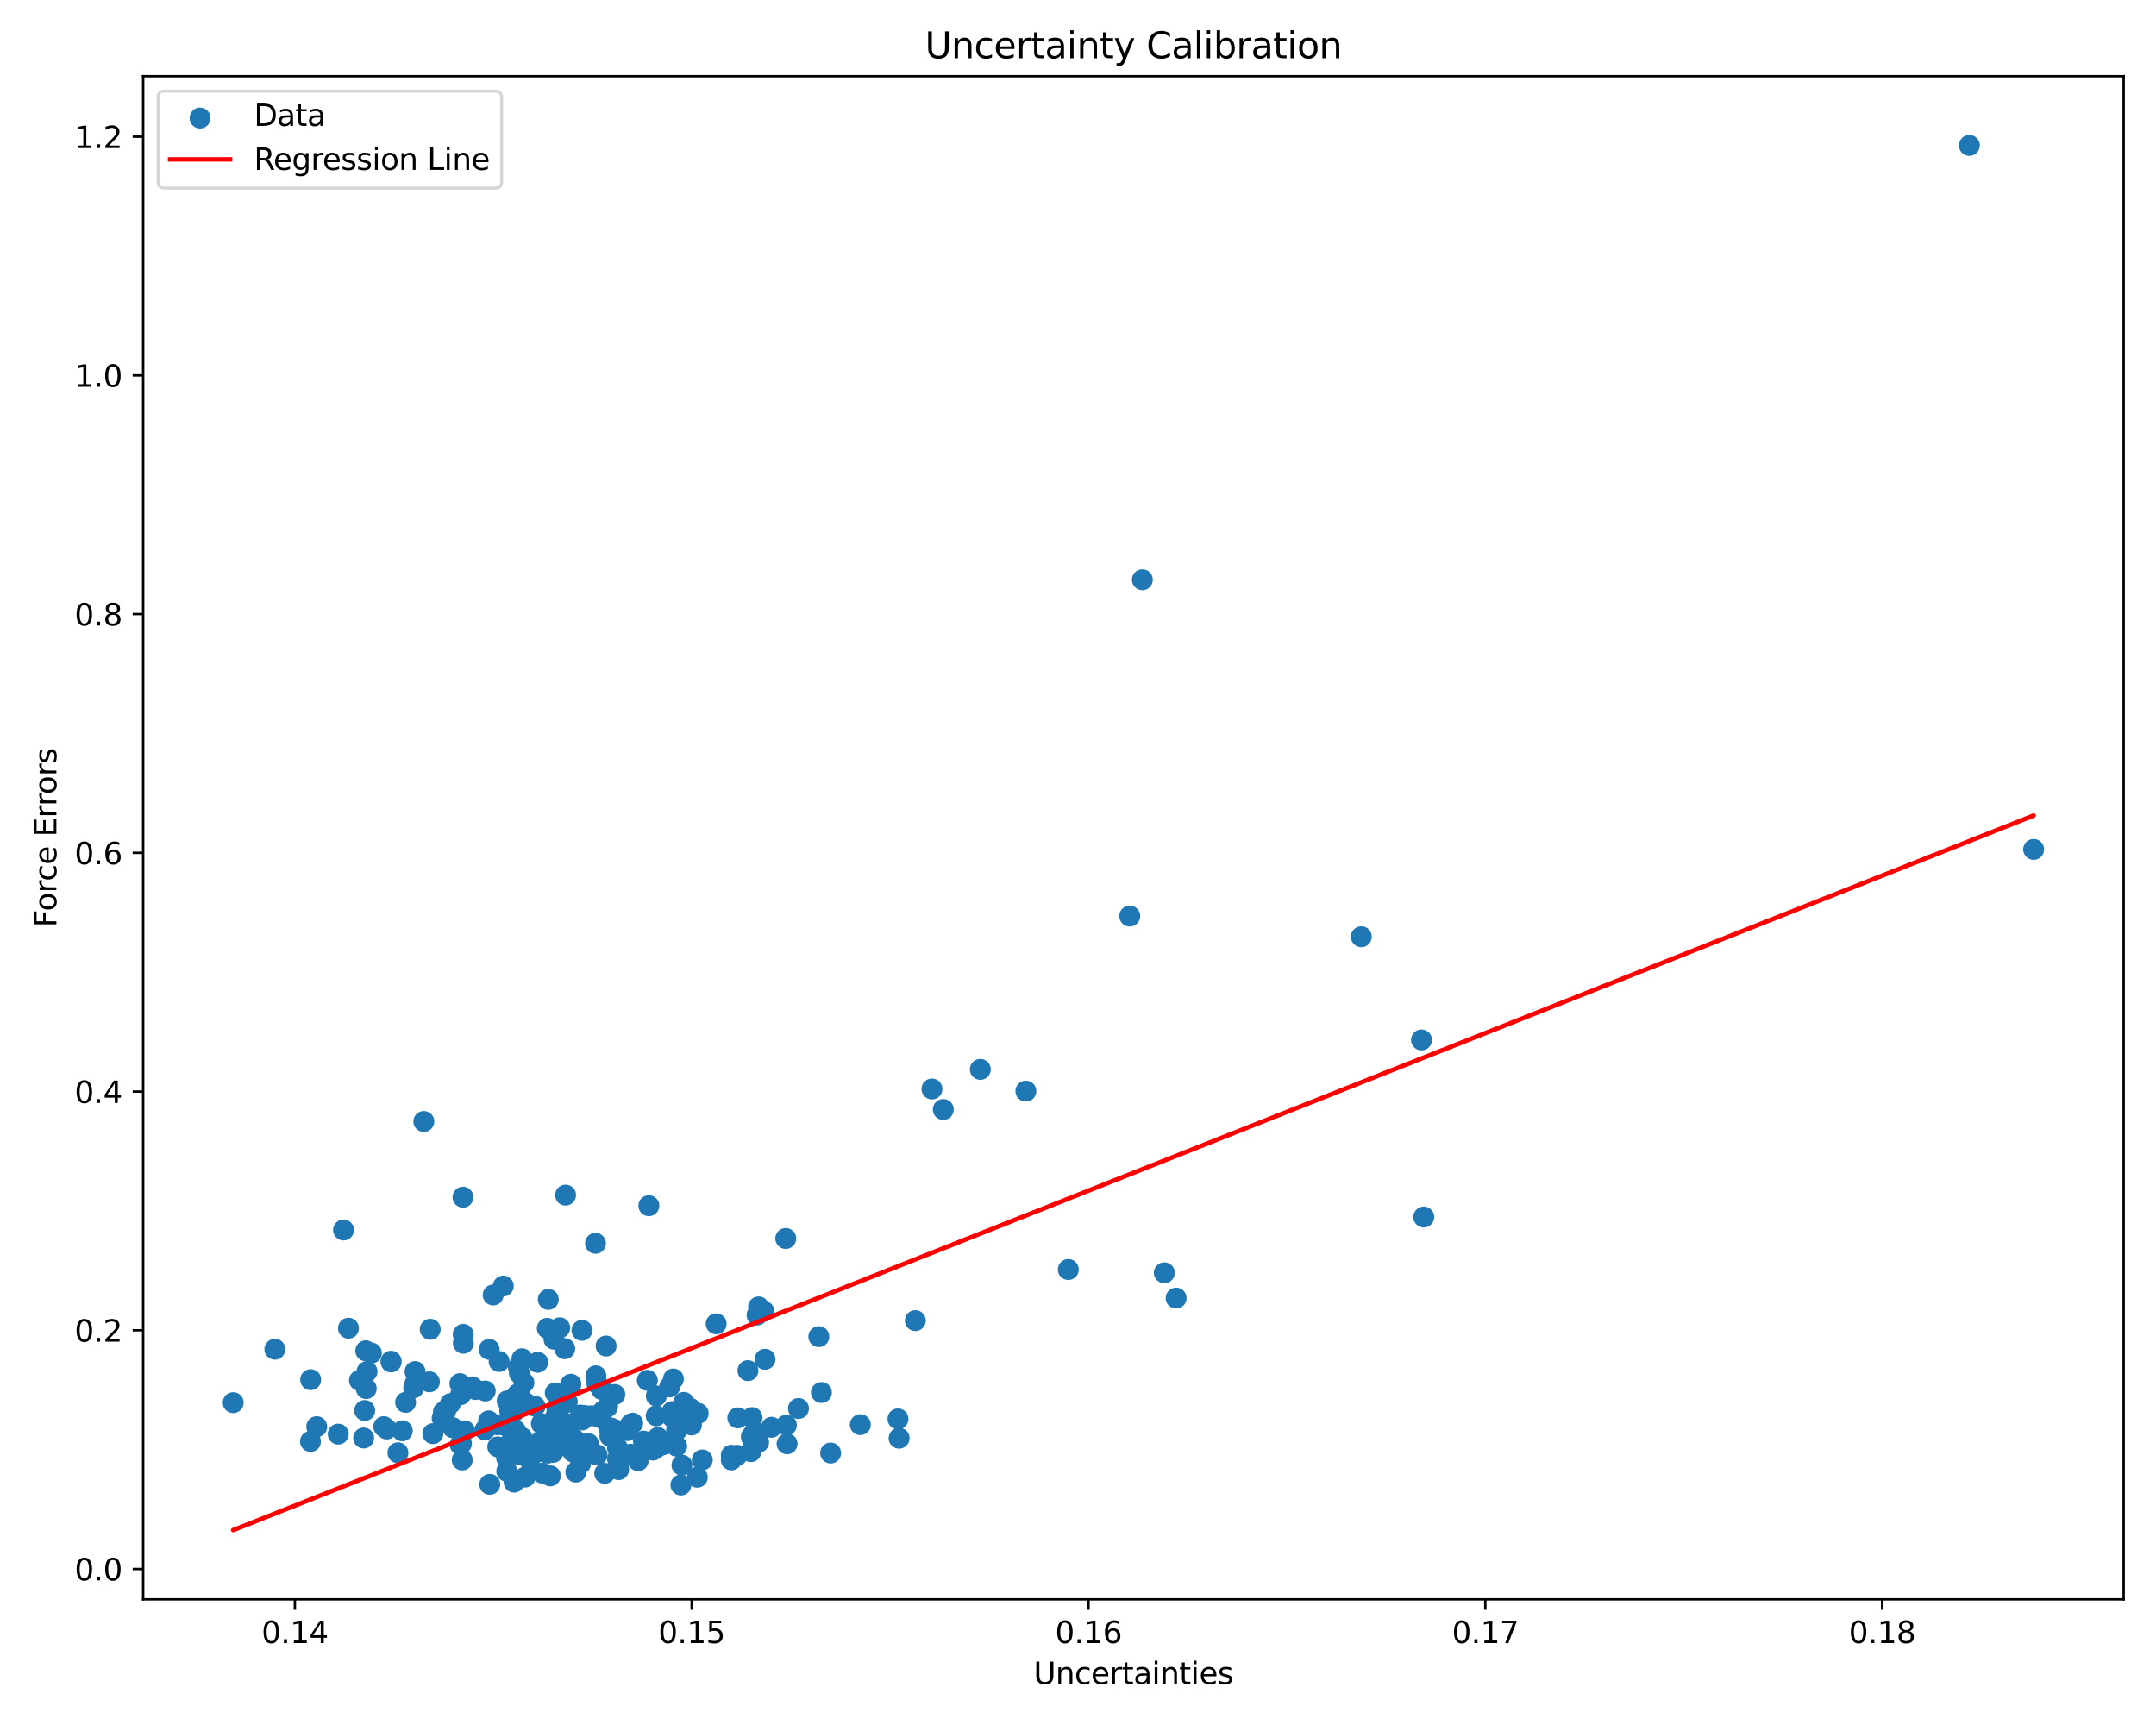 <?xml version="1.0" encoding="utf-8" standalone="no"?>
<!DOCTYPE svg PUBLIC "-//W3C//DTD SVG 1.1//EN"
  "http://www.w3.org/Graphics/SVG/1.1/DTD/svg11.dtd">
<svg xmlns:xlink="http://www.w3.org/1999/xlink" width="720pt" height="576pt" viewBox="0 0 720 576" xmlns="http://www.w3.org/2000/svg" version="1.1">
 <defs>
  <style type="text/css">*{stroke-linejoin: round; stroke-linecap: butt}</style>
 </defs>
 <g id="figure_1">
  <g id="patch_1">
   <path d="M 0 576 
L 720 576 
L 720 0 
L 0 0 
z
" style="fill: #ffffff"/>
  </g>
  <g id="axes_1">
   <g id="patch_2">
    <path d="M 47.81 534.04 
L 709.2 534.04 
L 709.2 25.44 
L 47.81 25.44 
z
" style="fill: #ffffff"/>
   </g>
   <g id="PathCollection_1">
    <defs>
     <path id="mc310974088" d="M 0 3 
C 0.796 3 1.559 2.684 2.121 2.121 
C 2.684 1.559 3 0.796 3 0 
C 3 -0.796 2.684 -1.559 2.121 -2.121 
C 1.559 -2.684 0.796 -3 0 -3 
C -0.796 -3 -1.559 -2.684 -2.121 -2.121 
C -2.684 -1.559 -3 -0.796 -3 0 
C -3 0.796 -2.684 1.559 -2.121 2.121 
C -1.559 2.684 -0.796 3 0 3 
z
" style="stroke: #1f77b4"/>
    </defs>
    <g clip-path="url(#p76f504ac12)">
     <use xlink:href="#mc310974088" x="191.603" y="484.036" style="fill: #1f77b4; stroke: #1f77b4"/>
     <use xlink:href="#mc310974088" x="206.227" y="487.12" style="fill: #1f77b4; stroke: #1f77b4"/>
     <use xlink:href="#mc310974088" x="170.998" y="480.782" style="fill: #1f77b4; stroke: #1f77b4"/>
     <use xlink:href="#mc310974088" x="191.295" y="484.79" style="fill: #1f77b4; stroke: #1f77b4"/>
     <use xlink:href="#mc310974088" x="154.731" y="448.529" style="fill: #1f77b4; stroke: #1f77b4"/>
     <use xlink:href="#mc310974088" x="202.899" y="469.729" style="fill: #1f77b4; stroke: #1f77b4"/>
     <use xlink:href="#mc310974088" x="388.831" y="425.005" style="fill: #1f77b4; stroke: #1f77b4"/>
     <use xlink:href="#mc310974088" x="244.231" y="487.486" style="fill: #1f77b4; stroke: #1f77b4"/>
     <use xlink:href="#mc310974088" x="188.878" y="399.066" style="fill: #1f77b4; stroke: #1f77b4"/>
     <use xlink:href="#mc310974088" x="185.443" y="465.112" style="fill: #1f77b4; stroke: #1f77b4"/>
     <use xlink:href="#mc310974088" x="305.676" y="440.965" style="fill: #1f77b4; stroke: #1f77b4"/>
     <use xlink:href="#mc310974088" x="206.229" y="483.514" style="fill: #1f77b4; stroke: #1f77b4"/>
     <use xlink:href="#mc310974088" x="164.696" y="432.413" style="fill: #1f77b4; stroke: #1f77b4"/>
     <use xlink:href="#mc310974088" x="205.686" y="477.494" style="fill: #1f77b4; stroke: #1f77b4"/>
     <use xlink:href="#mc310974088" x="174.283" y="479.996" style="fill: #1f77b4; stroke: #1f77b4"/>
     <use xlink:href="#mc310974088" x="239.166" y="442.034" style="fill: #1f77b4; stroke: #1f77b4"/>
     <use xlink:href="#mc310974088" x="172.818" y="465.495" style="fill: #1f77b4; stroke: #1f77b4"/>
     <use xlink:href="#mc310974088" x="219.176" y="466.126" style="fill: #1f77b4; stroke: #1f77b4"/>
     <use xlink:href="#mc310974088" x="224.876" y="460.457" style="fill: #1f77b4; stroke: #1f77b4"/>
     <use xlink:href="#mc310974088" x="206.589" y="490.721" style="fill: #1f77b4; stroke: #1f77b4"/>
     <use xlink:href="#mc310974088" x="175.83" y="485.884" style="fill: #1f77b4; stroke: #1f77b4"/>
     <use xlink:href="#mc310974088" x="657.67" y="48.558" style="fill: #1f77b4; stroke: #1f77b4"/>
     <use xlink:href="#mc310974088" x="151.18" y="476.704" style="fill: #1f77b4; stroke: #1f77b4"/>
     <use xlink:href="#mc310974088" x="121.435" y="480.163" style="fill: #1f77b4; stroke: #1f77b4"/>
     <use xlink:href="#mc310974088" x="191.594" y="480.388" style="fill: #1f77b4; stroke: #1f77b4"/>
     <use xlink:href="#mc310974088" x="300.258" y="480.232" style="fill: #1f77b4; stroke: #1f77b4"/>
     <use xlink:href="#mc310974088" x="177.205" y="484.97" style="fill: #1f77b4; stroke: #1f77b4"/>
     <use xlink:href="#mc310974088" x="211.286" y="475.208" style="fill: #1f77b4; stroke: #1f77b4"/>
     <use xlink:href="#mc310974088" x="203.272" y="476.7" style="fill: #1f77b4; stroke: #1f77b4"/>
     <use xlink:href="#mc310974088" x="219.368" y="483.321" style="fill: #1f77b4; stroke: #1f77b4"/>
     <use xlink:href="#mc310974088" x="141.536" y="374.476" style="fill: #1f77b4; stroke: #1f77b4"/>
     <use xlink:href="#mc310974088" x="150.412" y="468.672" style="fill: #1f77b4; stroke: #1f77b4"/>
     <use xlink:href="#mc310974088" x="474.722" y="347.254" style="fill: #1f77b4; stroke: #1f77b4"/>
     <use xlink:href="#mc310974088" x="162.054" y="464.464" style="fill: #1f77b4; stroke: #1f77b4"/>
     <use xlink:href="#mc310974088" x="230.723" y="471.488" style="fill: #1f77b4; stroke: #1f77b4"/>
     <use xlink:href="#mc310974088" x="163.17" y="474.447" style="fill: #1f77b4; stroke: #1f77b4"/>
     <use xlink:href="#mc310974088" x="183.103" y="433.886" style="fill: #1f77b4; stroke: #1f77b4"/>
     <use xlink:href="#mc310974088" x="180.006" y="484.662" style="fill: #1f77b4; stroke: #1f77b4"/>
     <use xlink:href="#mc310974088" x="200.1" y="473.308" style="fill: #1f77b4; stroke: #1f77b4"/>
     <use xlink:href="#mc310974088" x="249.775" y="457.668" style="fill: #1f77b4; stroke: #1f77b4"/>
     <use xlink:href="#mc310974088" x="189.442" y="468.083" style="fill: #1f77b4; stroke: #1f77b4"/>
     <use xlink:href="#mc310974088" x="180.79" y="475.381" style="fill: #1f77b4; stroke: #1f77b4"/>
     <use xlink:href="#mc310974088" x="173.152" y="485.685" style="fill: #1f77b4; stroke: #1f77b4"/>
     <use xlink:href="#mc310974088" x="103.747" y="460.685" style="fill: #1f77b4; stroke: #1f77b4"/>
     <use xlink:href="#mc310974088" x="250.947" y="479.616" style="fill: #1f77b4; stroke: #1f77b4"/>
     <use xlink:href="#mc310974088" x="135.446" y="468.262" style="fill: #1f77b4; stroke: #1f77b4"/>
     <use xlink:href="#mc310974088" x="129.136" y="477.155" style="fill: #1f77b4; stroke: #1f77b4"/>
     <use xlink:href="#mc310974088" x="183.11" y="481.306" style="fill: #1f77b4; stroke: #1f77b4"/>
     <use xlink:href="#mc310974088" x="204.116" y="476.832" style="fill: #1f77b4; stroke: #1f77b4"/>
     <use xlink:href="#mc310974088" x="218.065" y="484.209" style="fill: #1f77b4; stroke: #1f77b4"/>
     <use xlink:href="#mc310974088" x="224.452" y="471.355" style="fill: #1f77b4; stroke: #1f77b4"/>
     <use xlink:href="#mc310974088" x="168.075" y="429.427" style="fill: #1f77b4; stroke: #1f77b4"/>
     <use xlink:href="#mc310974088" x="172.821" y="466.854" style="fill: #1f77b4; stroke: #1f77b4"/>
     <use xlink:href="#mc310974088" x="229.118" y="470.886" style="fill: #1f77b4; stroke: #1f77b4"/>
     <use xlink:href="#mc310974088" x="188.433" y="482.569" style="fill: #1f77b4; stroke: #1f77b4"/>
     <use xlink:href="#mc310974088" x="180.573" y="481.183" style="fill: #1f77b4; stroke: #1f77b4"/>
     <use xlink:href="#mc310974088" x="217.143" y="481.666" style="fill: #1f77b4; stroke: #1f77b4"/>
     <use xlink:href="#mc310974088" x="206.514" y="489.861" style="fill: #1f77b4; stroke: #1f77b4"/>
     <use xlink:href="#mc310974088" x="198.99" y="459.409" style="fill: #1f77b4; stroke: #1f77b4"/>
     <use xlink:href="#mc310974088" x="170.224" y="471.099" style="fill: #1f77b4; stroke: #1f77b4"/>
     <use xlink:href="#mc310974088" x="246.395" y="473.437" style="fill: #1f77b4; stroke: #1f77b4"/>
     <use xlink:href="#mc310974088" x="189.219" y="479.571" style="fill: #1f77b4; stroke: #1f77b4"/>
     <use xlink:href="#mc310974088" x="223.632" y="463.093" style="fill: #1f77b4; stroke: #1f77b4"/>
     <use xlink:href="#mc310974088" x="186.386" y="473.833" style="fill: #1f77b4; stroke: #1f77b4"/>
     <use xlink:href="#mc310974088" x="251.023" y="480.071" style="fill: #1f77b4; stroke: #1f77b4"/>
     <use xlink:href="#mc310974088" x="230.905" y="475.813" style="fill: #1f77b4; stroke: #1f77b4"/>
     <use xlink:href="#mc310974088" x="209.447" y="477.674" style="fill: #1f77b4; stroke: #1f77b4"/>
     <use xlink:href="#mc310974088" x="199.39" y="485.812" style="fill: #1f77b4; stroke: #1f77b4"/>
     <use xlink:href="#mc310974088" x="154.619" y="399.754" style="fill: #1f77b4; stroke: #1f77b4"/>
     <use xlink:href="#mc310974088" x="315.017" y="370.479" style="fill: #1f77b4; stroke: #1f77b4"/>
     <use xlink:href="#mc310974088" x="311.237" y="363.628" style="fill: #1f77b4; stroke: #1f77b4"/>
     <use xlink:href="#mc310974088" x="356.762" y="423.907" style="fill: #1f77b4; stroke: #1f77b4"/>
     <use xlink:href="#mc310974088" x="182.776" y="443.538" style="fill: #1f77b4; stroke: #1f77b4"/>
     <use xlink:href="#mc310974088" x="251.149" y="473.35" style="fill: #1f77b4; stroke: #1f77b4"/>
     <use xlink:href="#mc310974088" x="77.873" y="468.366" style="fill: #1f77b4; stroke: #1f77b4"/>
     <use xlink:href="#mc310974088" x="175.643" y="468.476" style="fill: #1f77b4; stroke: #1f77b4"/>
     <use xlink:href="#mc310974088" x="155.181" y="477.778" style="fill: #1f77b4; stroke: #1f77b4"/>
     <use xlink:href="#mc310974088" x="187.927" y="469.022" style="fill: #1f77b4; stroke: #1f77b4"/>
     <use xlink:href="#mc310974088" x="201.94" y="491.962" style="fill: #1f77b4; stroke: #1f77b4"/>
     <use xlink:href="#mc310974088" x="148.09" y="471.416" style="fill: #1f77b4; stroke: #1f77b4"/>
     <use xlink:href="#mc310974088" x="196.505" y="482.036" style="fill: #1f77b4; stroke: #1f77b4"/>
     <use xlink:href="#mc310974088" x="161.966" y="477.45" style="fill: #1f77b4; stroke: #1f77b4"/>
     <use xlink:href="#mc310974088" x="392.774" y="433.451" style="fill: #1f77b4; stroke: #1f77b4"/>
     <use xlink:href="#mc310974088" x="143.392" y="461.403" style="fill: #1f77b4; stroke: #1f77b4"/>
     <use xlink:href="#mc310974088" x="327.385" y="357.085" style="fill: #1f77b4; stroke: #1f77b4"/>
     <use xlink:href="#mc310974088" x="157.706" y="463.081" style="fill: #1f77b4; stroke: #1f77b4"/>
     <use xlink:href="#mc310974088" x="166.202" y="475.758" style="fill: #1f77b4; stroke: #1f77b4"/>
     <use xlink:href="#mc310974088" x="116.367" y="443.502" style="fill: #1f77b4; stroke: #1f77b4"/>
     <use xlink:href="#mc310974088" x="244.221" y="485.933" style="fill: #1f77b4; stroke: #1f77b4"/>
     <use xlink:href="#mc310974088" x="166.686" y="454.613" style="fill: #1f77b4; stroke: #1f77b4"/>
     <use xlink:href="#mc310974088" x="262.842" y="482.094" style="fill: #1f77b4; stroke: #1f77b4"/>
     <use xlink:href="#mc310974088" x="202.406" y="449.45" style="fill: #1f77b4; stroke: #1f77b4"/>
     <use xlink:href="#mc310974088" x="195.273" y="472.638" style="fill: #1f77b4; stroke: #1f77b4"/>
     <use xlink:href="#mc310974088" x="185" y="447.178" style="fill: #1f77b4; stroke: #1f77b4"/>
     <use xlink:href="#mc310974088" x="199.325" y="461.895" style="fill: #1f77b4; stroke: #1f77b4"/>
     <use xlink:href="#mc310974088" x="176.89" y="487.466" style="fill: #1f77b4; stroke: #1f77b4"/>
     <use xlink:href="#mc310974088" x="189.669" y="475.507" style="fill: #1f77b4; stroke: #1f77b4"/>
     <use xlink:href="#mc310974088" x="381.486" y="193.607" style="fill: #1f77b4; stroke: #1f77b4"/>
     <use xlink:href="#mc310974088" x="274.311" y="464.975" style="fill: #1f77b4; stroke: #1f77b4"/>
     <use xlink:href="#mc310974088" x="257.64" y="476.582" style="fill: #1f77b4; stroke: #1f77b4"/>
     <use xlink:href="#mc310974088" x="122.565" y="457.962" style="fill: #1f77b4; stroke: #1f77b4"/>
     <use xlink:href="#mc310974088" x="138.604" y="457.974" style="fill: #1f77b4; stroke: #1f77b4"/>
     <use xlink:href="#mc310974088" x="172.152" y="477.619" style="fill: #1f77b4; stroke: #1f77b4"/>
     <use xlink:href="#mc310974088" x="171.682" y="494.903" style="fill: #1f77b4; stroke: #1f77b4"/>
     <use xlink:href="#mc310974088" x="214.887" y="481.202" style="fill: #1f77b4; stroke: #1f77b4"/>
     <use xlink:href="#mc310974088" x="190.648" y="462.213" style="fill: #1f77b4; stroke: #1f77b4"/>
     <use xlink:href="#mc310974088" x="183.269" y="480.058" style="fill: #1f77b4; stroke: #1f77b4"/>
     <use xlink:href="#mc310974088" x="174.309" y="453.698" style="fill: #1f77b4; stroke: #1f77b4"/>
     <use xlink:href="#mc310974088" x="105.77" y="476.384" style="fill: #1f77b4; stroke: #1f77b4"/>
     <use xlink:href="#mc310974088" x="454.618" y="312.796" style="fill: #1f77b4; stroke: #1f77b4"/>
     <use xlink:href="#mc310974088" x="475.47" y="406.372" style="fill: #1f77b4; stroke: #1f77b4"/>
     <use xlink:href="#mc310974088" x="174.959" y="461.703" style="fill: #1f77b4; stroke: #1f77b4"/>
     <use xlink:href="#mc310974088" x="175.344" y="493.216" style="fill: #1f77b4; stroke: #1f77b4"/>
     <use xlink:href="#mc310974088" x="253.349" y="481.57" style="fill: #1f77b4; stroke: #1f77b4"/>
     <use xlink:href="#mc310974088" x="679.137" y="283.629" style="fill: #1f77b4; stroke: #1f77b4"/>
     <use xlink:href="#mc310974088" x="287.307" y="475.704" style="fill: #1f77b4; stroke: #1f77b4"/>
     <use xlink:href="#mc310974088" x="228.379" y="468.271" style="fill: #1f77b4; stroke: #1f77b4"/>
     <use xlink:href="#mc310974088" x="163.354" y="450.56" style="fill: #1f77b4; stroke: #1f77b4"/>
     <use xlink:href="#mc310974088" x="181.134" y="491.881" style="fill: #1f77b4; stroke: #1f77b4"/>
     <use xlink:href="#mc310974088" x="144.569" y="478.718" style="fill: #1f77b4; stroke: #1f77b4"/>
     <use xlink:href="#mc310974088" x="178.679" y="469.58" style="fill: #1f77b4; stroke: #1f77b4"/>
     <use xlink:href="#mc310974088" x="114.718" y="410.708" style="fill: #1f77b4; stroke: #1f77b4"/>
     <use xlink:href="#mc310974088" x="205.316" y="465.642" style="fill: #1f77b4; stroke: #1f77b4"/>
     <use xlink:href="#mc310974088" x="227.391" y="495.85" style="fill: #1f77b4; stroke: #1f77b4"/>
     <use xlink:href="#mc310974088" x="192.991" y="485.627" style="fill: #1f77b4; stroke: #1f77b4"/>
     <use xlink:href="#mc310974088" x="224.618" y="473.342" style="fill: #1f77b4; stroke: #1f77b4"/>
     <use xlink:href="#mc310974088" x="186.919" y="443.359" style="fill: #1f77b4; stroke: #1f77b4"/>
     <use xlink:href="#mc310974088" x="255.475" y="453.869" style="fill: #1f77b4; stroke: #1f77b4"/>
     <use xlink:href="#mc310974088" x="377.269" y="305.89" style="fill: #1f77b4; stroke: #1f77b4"/>
     <use xlink:href="#mc310974088" x="169.394" y="467.751" style="fill: #1f77b4; stroke: #1f77b4"/>
     <use xlink:href="#mc310974088" x="216.692" y="402.61" style="fill: #1f77b4; stroke: #1f77b4"/>
     <use xlink:href="#mc310974088" x="122.147" y="451.041" style="fill: #1f77b4; stroke: #1f77b4"/>
     <use xlink:href="#mc310974088" x="210.558" y="485.581" style="fill: #1f77b4; stroke: #1f77b4"/>
     <use xlink:href="#mc310974088" x="201.392" y="471.107" style="fill: #1f77b4; stroke: #1f77b4"/>
     <use xlink:href="#mc310974088" x="154.69" y="445.567" style="fill: #1f77b4; stroke: #1f77b4"/>
     <use xlink:href="#mc310974088" x="154.361" y="487.507" style="fill: #1f77b4; stroke: #1f77b4"/>
     <use xlink:href="#mc310974088" x="210.574" y="475.603" style="fill: #1f77b4; stroke: #1f77b4"/>
     <use xlink:href="#mc310974088" x="163.561" y="495.642" style="fill: #1f77b4; stroke: #1f77b4"/>
     <use xlink:href="#mc310974088" x="200.903" y="463.961" style="fill: #1f77b4; stroke: #1f77b4"/>
     <use xlink:href="#mc310974088" x="262.631" y="475.869" style="fill: #1f77b4; stroke: #1f77b4"/>
     <use xlink:href="#mc310974088" x="253.334" y="436.38" style="fill: #1f77b4; stroke: #1f77b4"/>
     <use xlink:href="#mc310974088" x="187.238" y="477.265" style="fill: #1f77b4; stroke: #1f77b4"/>
     <use xlink:href="#mc310974088" x="252.824" y="439.119" style="fill: #1f77b4; stroke: #1f77b4"/>
     <use xlink:href="#mc310974088" x="182.36" y="479.663" style="fill: #1f77b4; stroke: #1f77b4"/>
     <use xlink:href="#mc310974088" x="169.359" y="476.341" style="fill: #1f77b4; stroke: #1f77b4"/>
     <use xlink:href="#mc310974088" x="182.941" y="484.037" style="fill: #1f77b4; stroke: #1f77b4"/>
     <use xlink:href="#mc310974088" x="192.305" y="491.551" style="fill: #1f77b4; stroke: #1f77b4"/>
     <use xlink:href="#mc310974088" x="199.952" y="472.424" style="fill: #1f77b4; stroke: #1f77b4"/>
     <use xlink:href="#mc310974088" x="185.984" y="470.384" style="fill: #1f77b4; stroke: #1f77b4"/>
     <use xlink:href="#mc310974088" x="173.414" y="469.366" style="fill: #1f77b4; stroke: #1f77b4"/>
     <use xlink:href="#mc310974088" x="193.908" y="488.639" style="fill: #1f77b4; stroke: #1f77b4"/>
     <use xlink:href="#mc310974088" x="138.565" y="462.053" style="fill: #1f77b4; stroke: #1f77b4"/>
     <use xlink:href="#mc310974088" x="138.157" y="463.378" style="fill: #1f77b4; stroke: #1f77b4"/>
     <use xlink:href="#mc310974088" x="193.83" y="472.503" style="fill: #1f77b4; stroke: #1f77b4"/>
     <use xlink:href="#mc310974088" x="203.678" y="479.565" style="fill: #1f77b4; stroke: #1f77b4"/>
     <use xlink:href="#mc310974088" x="171.691" y="468.433" style="fill: #1f77b4; stroke: #1f77b4"/>
     <use xlink:href="#mc310974088" x="103.692" y="481.323" style="fill: #1f77b4; stroke: #1f77b4"/>
     <use xlink:href="#mc310974088" x="299.881" y="473.792" style="fill: #1f77b4; stroke: #1f77b4"/>
     <use xlink:href="#mc310974088" x="193.8" y="481.935" style="fill: #1f77b4; stroke: #1f77b4"/>
     <use xlink:href="#mc310974088" x="180.027" y="482.827" style="fill: #1f77b4; stroke: #1f77b4"/>
     <use xlink:href="#mc310974088" x="148.779" y="471.372" style="fill: #1f77b4; stroke: #1f77b4"/>
     <use xlink:href="#mc310974088" x="166.235" y="483.126" style="fill: #1f77b4; stroke: #1f77b4"/>
     <use xlink:href="#mc310974088" x="173.129" y="456.518" style="fill: #1f77b4; stroke: #1f77b4"/>
     <use xlink:href="#mc310974088" x="171.713" y="471.33" style="fill: #1f77b4; stroke: #1f77b4"/>
     <use xlink:href="#mc310974088" x="153.586" y="461.998" style="fill: #1f77b4; stroke: #1f77b4"/>
     <use xlink:href="#mc310974088" x="194.351" y="444.22" style="fill: #1f77b4; stroke: #1f77b4"/>
     <use xlink:href="#mc310974088" x="153.678" y="482.386" style="fill: #1f77b4; stroke: #1f77b4"/>
     <use xlink:href="#mc310974088" x="122.305" y="463.661" style="fill: #1f77b4; stroke: #1f77b4"/>
     <use xlink:href="#mc310974088" x="184.645" y="484.985" style="fill: #1f77b4; stroke: #1f77b4"/>
     <use xlink:href="#mc310974088" x="173.592" y="466.246" style="fill: #1f77b4; stroke: #1f77b4"/>
     <use xlink:href="#mc310974088" x="251.96" y="478.226" style="fill: #1f77b4; stroke: #1f77b4"/>
     <use xlink:href="#mc310974088" x="273.445" y="446.32" style="fill: #1f77b4; stroke: #1f77b4"/>
     <use xlink:href="#mc310974088" x="124.031" y="451.796" style="fill: #1f77b4; stroke: #1f77b4"/>
     <use xlink:href="#mc310974088" x="187.473" y="476.435" style="fill: #1f77b4; stroke: #1f77b4"/>
     <use xlink:href="#mc310974088" x="234.532" y="487.482" style="fill: #1f77b4; stroke: #1f77b4"/>
     <use xlink:href="#mc310974088" x="179.566" y="454.889" style="fill: #1f77b4; stroke: #1f77b4"/>
     <use xlink:href="#mc310974088" x="221.536" y="482.406" style="fill: #1f77b4; stroke: #1f77b4"/>
     <use xlink:href="#mc310974088" x="233.16" y="471.933" style="fill: #1f77b4; stroke: #1f77b4"/>
     <use xlink:href="#mc310974088" x="219.686" y="479.997" style="fill: #1f77b4; stroke: #1f77b4"/>
     <use xlink:href="#mc310974088" x="342.595" y="364.341" style="fill: #1f77b4; stroke: #1f77b4"/>
     <use xlink:href="#mc310974088" x="266.656" y="470.309" style="fill: #1f77b4; stroke: #1f77b4"/>
     <use xlink:href="#mc310974088" x="216.182" y="460.907" style="fill: #1f77b4; stroke: #1f77b4"/>
     <use xlink:href="#mc310974088" x="112.955" y="478.868" style="fill: #1f77b4; stroke: #1f77b4"/>
     <use xlink:href="#mc310974088" x="225.932" y="477.685" style="fill: #1f77b4; stroke: #1f77b4"/>
     <use xlink:href="#mc310974088" x="132.884" y="485.1" style="fill: #1f77b4; stroke: #1f77b4"/>
     <use xlink:href="#mc310974088" x="227.748" y="489.228" style="fill: #1f77b4; stroke: #1f77b4"/>
     <use xlink:href="#mc310974088" x="246.186" y="485.947" style="fill: #1f77b4; stroke: #1f77b4"/>
     <use xlink:href="#mc310974088" x="174.935" y="469.135" style="fill: #1f77b4; stroke: #1f77b4"/>
     <use xlink:href="#mc310974088" x="188.594" y="450.34" style="fill: #1f77b4; stroke: #1f77b4"/>
     <use xlink:href="#mc310974088" x="262.406" y="413.548" style="fill: #1f77b4; stroke: #1f77b4"/>
     <use xlink:href="#mc310974088" x="91.793" y="450.519" style="fill: #1f77b4; stroke: #1f77b4"/>
     <use xlink:href="#mc310974088" x="225.97" y="482.912" style="fill: #1f77b4; stroke: #1f77b4"/>
     <use xlink:href="#mc310974088" x="230.555" y="470.256" style="fill: #1f77b4; stroke: #1f77b4"/>
     <use xlink:href="#mc310974088" x="182.883" y="485.224" style="fill: #1f77b4; stroke: #1f77b4"/>
     <use xlink:href="#mc310974088" x="188.421" y="479.724" style="fill: #1f77b4; stroke: #1f77b4"/>
     <use xlink:href="#mc310974088" x="134.349" y="477.759" style="fill: #1f77b4; stroke: #1f77b4"/>
     <use xlink:href="#mc310974088" x="169.251" y="491.254" style="fill: #1f77b4; stroke: #1f77b4"/>
     <use xlink:href="#mc310974088" x="194.436" y="474.133" style="fill: #1f77b4; stroke: #1f77b4"/>
     <use xlink:href="#mc310974088" x="198.863" y="415.162" style="fill: #1f77b4; stroke: #1f77b4"/>
     <use xlink:href="#mc310974088" x="213.118" y="487.741" style="fill: #1f77b4; stroke: #1f77b4"/>
     <use xlink:href="#mc310974088" x="255.117" y="437.868" style="fill: #1f77b4; stroke: #1f77b4"/>
     <use xlink:href="#mc310974088" x="173.47" y="458.591" style="fill: #1f77b4; stroke: #1f77b4"/>
     <use xlink:href="#mc310974088" x="277.395" y="485.182" style="fill: #1f77b4; stroke: #1f77b4"/>
     <use xlink:href="#mc310974088" x="183.786" y="492.818" style="fill: #1f77b4; stroke: #1f77b4"/>
     <use xlink:href="#mc310974088" x="130.593" y="454.764" style="fill: #1f77b4; stroke: #1f77b4"/>
     <use xlink:href="#mc310974088" x="185.46" y="473.264" style="fill: #1f77b4; stroke: #1f77b4"/>
     <use xlink:href="#mc310974088" x="158.787" y="463.963" style="fill: #1f77b4; stroke: #1f77b4"/>
     <use xlink:href="#mc310974088" x="121.789" y="470.988" style="fill: #1f77b4; stroke: #1f77b4"/>
     <use xlink:href="#mc310974088" x="170.952" y="469.864" style="fill: #1f77b4; stroke: #1f77b4"/>
     <use xlink:href="#mc310974088" x="153.827" y="465.701" style="fill: #1f77b4; stroke: #1f77b4"/>
     <use xlink:href="#mc310974088" x="143.671" y="443.861" style="fill: #1f77b4; stroke: #1f77b4"/>
     <use xlink:href="#mc310974088" x="173.42" y="480.331" style="fill: #1f77b4; stroke: #1f77b4"/>
     <use xlink:href="#mc310974088" x="147.649" y="473.523" style="fill: #1f77b4; stroke: #1f77b4"/>
     <use xlink:href="#mc310974088" x="250.77" y="484.715" style="fill: #1f77b4; stroke: #1f77b4"/>
     <use xlink:href="#mc310974088" x="169.162" y="486.738" style="fill: #1f77b4; stroke: #1f77b4"/>
     <use xlink:href="#mc310974088" x="130.61" y="454.525" style="fill: #1f77b4; stroke: #1f77b4"/>
     <use xlink:href="#mc310974088" x="197.552" y="472.743" style="fill: #1f77b4; stroke: #1f77b4"/>
     <use xlink:href="#mc310974088" x="120.046" y="460.921" style="fill: #1f77b4; stroke: #1f77b4"/>
     <use xlink:href="#mc310974088" x="232.871" y="493.262" style="fill: #1f77b4; stroke: #1f77b4"/>
     <use xlink:href="#mc310974088" x="154.091" y="482.074" style="fill: #1f77b4; stroke: #1f77b4"/>
     <use xlink:href="#mc310974088" x="128.157" y="476.372" style="fill: #1f77b4; stroke: #1f77b4"/>
     <use xlink:href="#mc310974088" x="219.138" y="472.753" style="fill: #1f77b4; stroke: #1f77b4"/>
    </g>
   </g>
   <g id="matplotlib.axis_1">
    <g id="xtick_1">
     <g id="line2d_1">
      <defs>
       <path id="m9d27e00571" d="M 0 0 
L 0 3.5 
" style="stroke: #000000; stroke-width: 0.8"/>
      </defs>
      <g>
       <use xlink:href="#m9d27e00571" x="98.473" y="534.04" style="stroke: #000000; stroke-width: 0.8"/>
      </g>
     </g>
     <g id="text_1">
      <!-- 0.14 -->
      <g transform="translate(87.34 548.638) scale(0.1 -0.1)">
       <defs>
        <path id="DejaVuSans-30" d="M 2034 4250 
Q 1547 4250 1301 3770 
Q 1056 3291 1056 2328 
Q 1056 1369 1301 889 
Q 1547 409 2034 409 
Q 2525 409 2770 889 
Q 3016 1369 3016 2328 
Q 3016 3291 2770 3770 
Q 2525 4250 2034 4250 
z
M 2034 4750 
Q 2819 4750 3233 4129 
Q 3647 3509 3647 2328 
Q 3647 1150 3233 529 
Q 2819 -91 2034 -91 
Q 1250 -91 836 529 
Q 422 1150 422 2328 
Q 422 3509 836 4129 
Q 1250 4750 2034 4750 
z
" transform="scale(0.016)"/>
        <path id="DejaVuSans-2e" d="M 684 794 
L 1344 794 
L 1344 0 
L 684 0 
L 684 794 
z
" transform="scale(0.016)"/>
        <path id="DejaVuSans-31" d="M 794 531 
L 1825 531 
L 1825 4091 
L 703 3866 
L 703 4441 
L 1819 4666 
L 2450 4666 
L 2450 531 
L 3481 531 
L 3481 0 
L 794 0 
L 794 531 
z
" transform="scale(0.016)"/>
        <path id="DejaVuSans-34" d="M 2419 4116 
L 825 1625 
L 2419 1625 
L 2419 4116 
z
M 2253 4666 
L 3047 4666 
L 3047 1625 
L 3713 1625 
L 3713 1100 
L 3047 1100 
L 3047 0 
L 2419 0 
L 2419 1100 
L 313 1100 
L 313 1709 
L 2253 4666 
z
" transform="scale(0.016)"/>
       </defs>
       <use xlink:href="#DejaVuSans-30"/>
       <use xlink:href="#DejaVuSans-2e" x="63.623"/>
       <use xlink:href="#DejaVuSans-31" x="95.41"/>
       <use xlink:href="#DejaVuSans-34" x="159.033"/>
      </g>
     </g>
    </g>
    <g id="xtick_2">
     <g id="line2d_2">
      <g>
       <use xlink:href="#m9d27e00571" x="230.991" y="534.04" style="stroke: #000000; stroke-width: 0.8"/>
      </g>
     </g>
     <g id="text_2">
      <!-- 0.15 -->
      <g transform="translate(219.858 548.638) scale(0.1 -0.1)">
       <defs>
        <path id="DejaVuSans-35" d="M 691 4666 
L 3169 4666 
L 3169 4134 
L 1269 4134 
L 1269 2991 
Q 1406 3038 1543 3061 
Q 1681 3084 1819 3084 
Q 2600 3084 3056 2656 
Q 3513 2228 3513 1497 
Q 3513 744 3044 326 
Q 2575 -91 1722 -91 
Q 1428 -91 1123 -41 
Q 819 9 494 109 
L 494 744 
Q 775 591 1075 516 
Q 1375 441 1709 441 
Q 2250 441 2565 725 
Q 2881 1009 2881 1497 
Q 2881 1984 2565 2268 
Q 2250 2553 1709 2553 
Q 1456 2553 1204 2497 
Q 953 2441 691 2322 
L 691 4666 
z
" transform="scale(0.016)"/>
       </defs>
       <use xlink:href="#DejaVuSans-30"/>
       <use xlink:href="#DejaVuSans-2e" x="63.623"/>
       <use xlink:href="#DejaVuSans-31" x="95.41"/>
       <use xlink:href="#DejaVuSans-35" x="159.033"/>
      </g>
     </g>
    </g>
    <g id="xtick_3">
     <g id="line2d_3">
      <g>
       <use xlink:href="#m9d27e00571" x="363.509" y="534.04" style="stroke: #000000; stroke-width: 0.8"/>
      </g>
     </g>
     <g id="text_3">
      <!-- 0.16 -->
      <g transform="translate(352.376 548.638) scale(0.1 -0.1)">
       <defs>
        <path id="DejaVuSans-36" d="M 2113 2584 
Q 1688 2584 1439 2293 
Q 1191 2003 1191 1497 
Q 1191 994 1439 701 
Q 1688 409 2113 409 
Q 2538 409 2786 701 
Q 3034 994 3034 1497 
Q 3034 2003 2786 2293 
Q 2538 2584 2113 2584 
z
M 3366 4563 
L 3366 3988 
Q 3128 4100 2886 4159 
Q 2644 4219 2406 4219 
Q 1781 4219 1451 3797 
Q 1122 3375 1075 2522 
Q 1259 2794 1537 2939 
Q 1816 3084 2150 3084 
Q 2853 3084 3261 2657 
Q 3669 2231 3669 1497 
Q 3669 778 3244 343 
Q 2819 -91 2113 -91 
Q 1303 -91 875 529 
Q 447 1150 447 2328 
Q 447 3434 972 4092 
Q 1497 4750 2381 4750 
Q 2619 4750 2861 4703 
Q 3103 4656 3366 4563 
z
" transform="scale(0.016)"/>
       </defs>
       <use xlink:href="#DejaVuSans-30"/>
       <use xlink:href="#DejaVuSans-2e" x="63.623"/>
       <use xlink:href="#DejaVuSans-31" x="95.41"/>
       <use xlink:href="#DejaVuSans-36" x="159.033"/>
      </g>
     </g>
    </g>
    <g id="xtick_4">
     <g id="line2d_4">
      <g>
       <use xlink:href="#m9d27e00571" x="496.027" y="534.04" style="stroke: #000000; stroke-width: 0.8"/>
      </g>
     </g>
     <g id="text_4">
      <!-- 0.17 -->
      <g transform="translate(484.894 548.638) scale(0.1 -0.1)">
       <defs>
        <path id="DejaVuSans-37" d="M 525 4666 
L 3525 4666 
L 3525 4397 
L 1831 0 
L 1172 0 
L 2766 4134 
L 525 4134 
L 525 4666 
z
" transform="scale(0.016)"/>
       </defs>
       <use xlink:href="#DejaVuSans-30"/>
       <use xlink:href="#DejaVuSans-2e" x="63.623"/>
       <use xlink:href="#DejaVuSans-31" x="95.41"/>
       <use xlink:href="#DejaVuSans-37" x="159.033"/>
      </g>
     </g>
    </g>
    <g id="xtick_5">
     <g id="line2d_5">
      <g>
       <use xlink:href="#m9d27e00571" x="628.544" y="534.04" style="stroke: #000000; stroke-width: 0.8"/>
      </g>
     </g>
     <g id="text_5">
      <!-- 0.18 -->
      <g transform="translate(617.412 548.638) scale(0.1 -0.1)">
       <defs>
        <path id="DejaVuSans-38" d="M 2034 2216 
Q 1584 2216 1326 1975 
Q 1069 1734 1069 1313 
Q 1069 891 1326 650 
Q 1584 409 2034 409 
Q 2484 409 2743 651 
Q 3003 894 3003 1313 
Q 3003 1734 2745 1975 
Q 2488 2216 2034 2216 
z
M 1403 2484 
Q 997 2584 770 2862 
Q 544 3141 544 3541 
Q 544 4100 942 4425 
Q 1341 4750 2034 4750 
Q 2731 4750 3128 4425 
Q 3525 4100 3525 3541 
Q 3525 3141 3298 2862 
Q 3072 2584 2669 2484 
Q 3125 2378 3379 2068 
Q 3634 1759 3634 1313 
Q 3634 634 3220 271 
Q 2806 -91 2034 -91 
Q 1263 -91 848 271 
Q 434 634 434 1313 
Q 434 1759 690 2068 
Q 947 2378 1403 2484 
z
M 1172 3481 
Q 1172 3119 1398 2916 
Q 1625 2713 2034 2713 
Q 2441 2713 2670 2916 
Q 2900 3119 2900 3481 
Q 2900 3844 2670 4047 
Q 2441 4250 2034 4250 
Q 1625 4250 1398 4047 
Q 1172 3844 1172 3481 
z
" transform="scale(0.016)"/>
       </defs>
       <use xlink:href="#DejaVuSans-30"/>
       <use xlink:href="#DejaVuSans-2e" x="63.623"/>
       <use xlink:href="#DejaVuSans-31" x="95.41"/>
       <use xlink:href="#DejaVuSans-38" x="159.033"/>
      </g>
     </g>
    </g>
    <g id="text_6">
     <!-- Uncertainties -->
     <g transform="translate(345.183 562.317) scale(0.1 -0.1)">
      <defs>
       <path id="DejaVuSans-55" d="M 556 4666 
L 1191 4666 
L 1191 1831 
Q 1191 1081 1462 751 
Q 1734 422 2344 422 
Q 2950 422 3222 751 
Q 3494 1081 3494 1831 
L 3494 4666 
L 4128 4666 
L 4128 1753 
Q 4128 841 3676 375 
Q 3225 -91 2344 -91 
Q 1459 -91 1007 375 
Q 556 841 556 1753 
L 556 4666 
z
" transform="scale(0.016)"/>
       <path id="DejaVuSans-6e" d="M 3513 2113 
L 3513 0 
L 2938 0 
L 2938 2094 
Q 2938 2591 2744 2837 
Q 2550 3084 2163 3084 
Q 1697 3084 1428 2787 
Q 1159 2491 1159 1978 
L 1159 0 
L 581 0 
L 581 3500 
L 1159 3500 
L 1159 2956 
Q 1366 3272 1645 3428 
Q 1925 3584 2291 3584 
Q 2894 3584 3203 3211 
Q 3513 2838 3513 2113 
z
" transform="scale(0.016)"/>
       <path id="DejaVuSans-63" d="M 3122 3366 
L 3122 2828 
Q 2878 2963 2633 3030 
Q 2388 3097 2138 3097 
Q 1578 3097 1268 2742 
Q 959 2388 959 1747 
Q 959 1106 1268 751 
Q 1578 397 2138 397 
Q 2388 397 2633 464 
Q 2878 531 3122 666 
L 3122 134 
Q 2881 22 2623 -34 
Q 2366 -91 2075 -91 
Q 1284 -91 818 406 
Q 353 903 353 1747 
Q 353 2603 823 3093 
Q 1294 3584 2113 3584 
Q 2378 3584 2631 3529 
Q 2884 3475 3122 3366 
z
" transform="scale(0.016)"/>
       <path id="DejaVuSans-65" d="M 3597 1894 
L 3597 1613 
L 953 1613 
Q 991 1019 1311 708 
Q 1631 397 2203 397 
Q 2534 397 2845 478 
Q 3156 559 3463 722 
L 3463 178 
Q 3153 47 2828 -22 
Q 2503 -91 2169 -91 
Q 1331 -91 842 396 
Q 353 884 353 1716 
Q 353 2575 817 3079 
Q 1281 3584 2069 3584 
Q 2775 3584 3186 3129 
Q 3597 2675 3597 1894 
z
M 3022 2063 
Q 3016 2534 2758 2815 
Q 2500 3097 2075 3097 
Q 1594 3097 1305 2825 
Q 1016 2553 972 2059 
L 3022 2063 
z
" transform="scale(0.016)"/>
       <path id="DejaVuSans-72" d="M 2631 2963 
Q 2534 3019 2420 3045 
Q 2306 3072 2169 3072 
Q 1681 3072 1420 2755 
Q 1159 2438 1159 1844 
L 1159 0 
L 581 0 
L 581 3500 
L 1159 3500 
L 1159 2956 
Q 1341 3275 1631 3429 
Q 1922 3584 2338 3584 
Q 2397 3584 2469 3576 
Q 2541 3569 2628 3553 
L 2631 2963 
z
" transform="scale(0.016)"/>
       <path id="DejaVuSans-74" d="M 1172 4494 
L 1172 3500 
L 2356 3500 
L 2356 3053 
L 1172 3053 
L 1172 1153 
Q 1172 725 1289 603 
Q 1406 481 1766 481 
L 2356 481 
L 2356 0 
L 1766 0 
Q 1100 0 847 248 
Q 594 497 594 1153 
L 594 3053 
L 172 3053 
L 172 3500 
L 594 3500 
L 594 4494 
L 1172 4494 
z
" transform="scale(0.016)"/>
       <path id="DejaVuSans-61" d="M 2194 1759 
Q 1497 1759 1228 1600 
Q 959 1441 959 1056 
Q 959 750 1161 570 
Q 1363 391 1709 391 
Q 2188 391 2477 730 
Q 2766 1069 2766 1631 
L 2766 1759 
L 2194 1759 
z
M 3341 1997 
L 3341 0 
L 2766 0 
L 2766 531 
Q 2569 213 2275 61 
Q 1981 -91 1556 -91 
Q 1019 -91 701 211 
Q 384 513 384 1019 
Q 384 1609 779 1909 
Q 1175 2209 1959 2209 
L 2766 2209 
L 2766 2266 
Q 2766 2663 2505 2880 
Q 2244 3097 1772 3097 
Q 1472 3097 1187 3025 
Q 903 2953 641 2809 
L 641 3341 
Q 956 3463 1253 3523 
Q 1550 3584 1831 3584 
Q 2591 3584 2966 3190 
Q 3341 2797 3341 1997 
z
" transform="scale(0.016)"/>
       <path id="DejaVuSans-69" d="M 603 3500 
L 1178 3500 
L 1178 0 
L 603 0 
L 603 3500 
z
M 603 4863 
L 1178 4863 
L 1178 4134 
L 603 4134 
L 603 4863 
z
" transform="scale(0.016)"/>
       <path id="DejaVuSans-73" d="M 2834 3397 
L 2834 2853 
Q 2591 2978 2328 3040 
Q 2066 3103 1784 3103 
Q 1356 3103 1142 2972 
Q 928 2841 928 2578 
Q 928 2378 1081 2264 
Q 1234 2150 1697 2047 
L 1894 2003 
Q 2506 1872 2764 1633 
Q 3022 1394 3022 966 
Q 3022 478 2636 193 
Q 2250 -91 1575 -91 
Q 1294 -91 989 -36 
Q 684 19 347 128 
L 347 722 
Q 666 556 975 473 
Q 1284 391 1588 391 
Q 1994 391 2212 530 
Q 2431 669 2431 922 
Q 2431 1156 2273 1281 
Q 2116 1406 1581 1522 
L 1381 1569 
Q 847 1681 609 1914 
Q 372 2147 372 2553 
Q 372 3047 722 3315 
Q 1072 3584 1716 3584 
Q 2034 3584 2315 3537 
Q 2597 3491 2834 3397 
z
" transform="scale(0.016)"/>
      </defs>
      <use xlink:href="#DejaVuSans-55"/>
      <use xlink:href="#DejaVuSans-6e" x="73.193"/>
      <use xlink:href="#DejaVuSans-63" x="136.572"/>
      <use xlink:href="#DejaVuSans-65" x="191.553"/>
      <use xlink:href="#DejaVuSans-72" x="253.076"/>
      <use xlink:href="#DejaVuSans-74" x="294.189"/>
      <use xlink:href="#DejaVuSans-61" x="333.398"/>
      <use xlink:href="#DejaVuSans-69" x="394.678"/>
      <use xlink:href="#DejaVuSans-6e" x="422.461"/>
      <use xlink:href="#DejaVuSans-74" x="485.84"/>
      <use xlink:href="#DejaVuSans-69" x="525.049"/>
      <use xlink:href="#DejaVuSans-65" x="552.832"/>
      <use xlink:href="#DejaVuSans-73" x="614.355"/>
     </g>
    </g>
   </g>
   <g id="matplotlib.axis_2">
    <g id="ytick_1">
     <g id="line2d_6">
      <defs>
       <path id="md721a21d3c" d="M 0 0 
L -3.5 0 
" style="stroke: #000000; stroke-width: 0.8"/>
      </defs>
      <g>
       <use xlink:href="#md721a21d3c" x="47.81" y="523.912" style="stroke: #000000; stroke-width: 0.8"/>
      </g>
     </g>
     <g id="text_7">
      <!-- 0.0 -->
      <g transform="translate(24.907 527.711) scale(0.1 -0.1)">
       <use xlink:href="#DejaVuSans-30"/>
       <use xlink:href="#DejaVuSans-2e" x="63.623"/>
       <use xlink:href="#DejaVuSans-30" x="95.41"/>
      </g>
     </g>
    </g>
    <g id="ytick_2">
     <g id="line2d_7">
      <g>
       <use xlink:href="#md721a21d3c" x="47.81" y="444.2" style="stroke: #000000; stroke-width: 0.8"/>
      </g>
     </g>
     <g id="text_8">
      <!-- 0.2 -->
      <g transform="translate(24.907 447.999) scale(0.1 -0.1)">
       <defs>
        <path id="DejaVuSans-32" d="M 1228 531 
L 3431 531 
L 3431 0 
L 469 0 
L 469 531 
Q 828 903 1448 1529 
Q 2069 2156 2228 2338 
Q 2531 2678 2651 2914 
Q 2772 3150 2772 3378 
Q 2772 3750 2511 3984 
Q 2250 4219 1831 4219 
Q 1534 4219 1204 4116 
Q 875 4013 500 3803 
L 500 4441 
Q 881 4594 1212 4672 
Q 1544 4750 1819 4750 
Q 2544 4750 2975 4387 
Q 3406 4025 3406 3419 
Q 3406 3131 3298 2873 
Q 3191 2616 2906 2266 
Q 2828 2175 2409 1742 
Q 1991 1309 1228 531 
z
" transform="scale(0.016)"/>
       </defs>
       <use xlink:href="#DejaVuSans-30"/>
       <use xlink:href="#DejaVuSans-2e" x="63.623"/>
       <use xlink:href="#DejaVuSans-32" x="95.41"/>
      </g>
     </g>
    </g>
    <g id="ytick_3">
     <g id="line2d_8">
      <g>
       <use xlink:href="#md721a21d3c" x="47.81" y="364.488" style="stroke: #000000; stroke-width: 0.8"/>
      </g>
     </g>
     <g id="text_9">
      <!-- 0.4 -->
      <g transform="translate(24.907 368.287) scale(0.1 -0.1)">
       <use xlink:href="#DejaVuSans-30"/>
       <use xlink:href="#DejaVuSans-2e" x="63.623"/>
       <use xlink:href="#DejaVuSans-34" x="95.41"/>
      </g>
     </g>
    </g>
    <g id="ytick_4">
     <g id="line2d_9">
      <g>
       <use xlink:href="#md721a21d3c" x="47.81" y="284.777" style="stroke: #000000; stroke-width: 0.8"/>
      </g>
     </g>
     <g id="text_10">
      <!-- 0.6 -->
      <g transform="translate(24.907 288.576) scale(0.1 -0.1)">
       <use xlink:href="#DejaVuSans-30"/>
       <use xlink:href="#DejaVuSans-2e" x="63.623"/>
       <use xlink:href="#DejaVuSans-36" x="95.41"/>
      </g>
     </g>
    </g>
    <g id="ytick_5">
     <g id="line2d_10">
      <g>
       <use xlink:href="#md721a21d3c" x="47.81" y="205.065" style="stroke: #000000; stroke-width: 0.8"/>
      </g>
     </g>
     <g id="text_11">
      <!-- 0.8 -->
      <g transform="translate(24.907 208.864) scale(0.1 -0.1)">
       <use xlink:href="#DejaVuSans-30"/>
       <use xlink:href="#DejaVuSans-2e" x="63.623"/>
       <use xlink:href="#DejaVuSans-38" x="95.41"/>
      </g>
     </g>
    </g>
    <g id="ytick_6">
     <g id="line2d_11">
      <g>
       <use xlink:href="#md721a21d3c" x="47.81" y="125.353" style="stroke: #000000; stroke-width: 0.8"/>
      </g>
     </g>
     <g id="text_12">
      <!-- 1.0 -->
      <g transform="translate(24.907 129.153) scale(0.1 -0.1)">
       <use xlink:href="#DejaVuSans-31"/>
       <use xlink:href="#DejaVuSans-2e" x="63.623"/>
       <use xlink:href="#DejaVuSans-30" x="95.41"/>
      </g>
     </g>
    </g>
    <g id="ytick_7">
     <g id="line2d_12">
      <g>
       <use xlink:href="#md721a21d3c" x="47.81" y="45.642" style="stroke: #000000; stroke-width: 0.8"/>
      </g>
     </g>
     <g id="text_13">
      <!-- 1.2 -->
      <g transform="translate(24.907 49.441) scale(0.1 -0.1)">
       <use xlink:href="#DejaVuSans-31"/>
       <use xlink:href="#DejaVuSans-2e" x="63.623"/>
       <use xlink:href="#DejaVuSans-32" x="95.41"/>
      </g>
     </g>
    </g>
    <g id="text_14">
     <!-- Force Errors -->
     <g transform="translate(18.827 309.642) rotate(-90) scale(0.1 -0.1)">
      <defs>
       <path id="DejaVuSans-46" d="M 628 4666 
L 3309 4666 
L 3309 4134 
L 1259 4134 
L 1259 2759 
L 3109 2759 
L 3109 2228 
L 1259 2228 
L 1259 0 
L 628 0 
L 628 4666 
z
" transform="scale(0.016)"/>
       <path id="DejaVuSans-6f" d="M 1959 3097 
Q 1497 3097 1228 2736 
Q 959 2375 959 1747 
Q 959 1119 1226 758 
Q 1494 397 1959 397 
Q 2419 397 2687 759 
Q 2956 1122 2956 1747 
Q 2956 2369 2687 2733 
Q 2419 3097 1959 3097 
z
M 1959 3584 
Q 2709 3584 3137 3096 
Q 3566 2609 3566 1747 
Q 3566 888 3137 398 
Q 2709 -91 1959 -91 
Q 1206 -91 779 398 
Q 353 888 353 1747 
Q 353 2609 779 3096 
Q 1206 3584 1959 3584 
z
" transform="scale(0.016)"/>
       <path id="DejaVuSans-20" transform="scale(0.016)"/>
       <path id="DejaVuSans-45" d="M 628 4666 
L 3578 4666 
L 3578 4134 
L 1259 4134 
L 1259 2753 
L 3481 2753 
L 3481 2222 
L 1259 2222 
L 1259 531 
L 3634 531 
L 3634 0 
L 628 0 
L 628 4666 
z
" transform="scale(0.016)"/>
      </defs>
      <use xlink:href="#DejaVuSans-46"/>
      <use xlink:href="#DejaVuSans-6f" x="53.895"/>
      <use xlink:href="#DejaVuSans-72" x="115.076"/>
      <use xlink:href="#DejaVuSans-63" x="153.939"/>
      <use xlink:href="#DejaVuSans-65" x="208.92"/>
      <use xlink:href="#DejaVuSans-20" x="270.443"/>
      <use xlink:href="#DejaVuSans-45" x="302.23"/>
      <use xlink:href="#DejaVuSans-72" x="365.414"/>
      <use xlink:href="#DejaVuSans-72" x="404.777"/>
      <use xlink:href="#DejaVuSans-6f" x="443.641"/>
      <use xlink:href="#DejaVuSans-72" x="504.822"/>
      <use xlink:href="#DejaVuSans-73" x="545.936"/>
     </g>
    </g>
   </g>
   <g id="line2d_13">
    <path d="M 191.603 465.788 
L 679.137 272.309 
L 77.873 510.922 
L 219.138 454.861 
" clip-path="url(#p76f504ac12)" style="fill: none; stroke: #ff0000; stroke-width: 1.5; stroke-linecap: square"/>
   </g>
   <g id="patch_3">
    <path d="M 47.81 534.04 
L 47.81 25.44 
" style="fill: none; stroke: #000000; stroke-width: 0.8; stroke-linejoin: miter; stroke-linecap: square"/>
   </g>
   <g id="patch_4">
    <path d="M 709.2 534.04 
L 709.2 25.44 
" style="fill: none; stroke: #000000; stroke-width: 0.8; stroke-linejoin: miter; stroke-linecap: square"/>
   </g>
   <g id="patch_5">
    <path d="M 47.81 534.04 
L 709.2 534.04 
" style="fill: none; stroke: #000000; stroke-width: 0.8; stroke-linejoin: miter; stroke-linecap: square"/>
   </g>
   <g id="patch_6">
    <path d="M 47.81 25.44 
L 709.2 25.44 
" style="fill: none; stroke: #000000; stroke-width: 0.8; stroke-linejoin: miter; stroke-linecap: square"/>
   </g>
   <g id="text_15">
    <!-- Uncertainty Calibration -->
    <g transform="translate(308.899 19.44) scale(0.12 -0.12)">
     <defs>
      <path id="DejaVuSans-79" d="M 2059 -325 
Q 1816 -950 1584 -1140 
Q 1353 -1331 966 -1331 
L 506 -1331 
L 506 -850 
L 844 -850 
Q 1081 -850 1212 -737 
Q 1344 -625 1503 -206 
L 1606 56 
L 191 3500 
L 800 3500 
L 1894 763 
L 2988 3500 
L 3597 3500 
L 2059 -325 
z
" transform="scale(0.016)"/>
      <path id="DejaVuSans-43" d="M 4122 4306 
L 4122 3641 
Q 3803 3938 3442 4084 
Q 3081 4231 2675 4231 
Q 1875 4231 1450 3742 
Q 1025 3253 1025 2328 
Q 1025 1406 1450 917 
Q 1875 428 2675 428 
Q 3081 428 3442 575 
Q 3803 722 4122 1019 
L 4122 359 
Q 3791 134 3420 21 
Q 3050 -91 2638 -91 
Q 1578 -91 968 557 
Q 359 1206 359 2328 
Q 359 3453 968 4101 
Q 1578 4750 2638 4750 
Q 3056 4750 3426 4639 
Q 3797 4528 4122 4306 
z
" transform="scale(0.016)"/>
      <path id="DejaVuSans-6c" d="M 603 4863 
L 1178 4863 
L 1178 0 
L 603 0 
L 603 4863 
z
" transform="scale(0.016)"/>
      <path id="DejaVuSans-62" d="M 3116 1747 
Q 3116 2381 2855 2742 
Q 2594 3103 2138 3103 
Q 1681 3103 1420 2742 
Q 1159 2381 1159 1747 
Q 1159 1113 1420 752 
Q 1681 391 2138 391 
Q 2594 391 2855 752 
Q 3116 1113 3116 1747 
z
M 1159 2969 
Q 1341 3281 1617 3432 
Q 1894 3584 2278 3584 
Q 2916 3584 3314 3078 
Q 3713 2572 3713 1747 
Q 3713 922 3314 415 
Q 2916 -91 2278 -91 
Q 1894 -91 1617 61 
Q 1341 213 1159 525 
L 1159 0 
L 581 0 
L 581 4863 
L 1159 4863 
L 1159 2969 
z
" transform="scale(0.016)"/>
     </defs>
     <use xlink:href="#DejaVuSans-55"/>
     <use xlink:href="#DejaVuSans-6e" x="73.193"/>
     <use xlink:href="#DejaVuSans-63" x="136.572"/>
     <use xlink:href="#DejaVuSans-65" x="191.553"/>
     <use xlink:href="#DejaVuSans-72" x="253.076"/>
     <use xlink:href="#DejaVuSans-74" x="294.189"/>
     <use xlink:href="#DejaVuSans-61" x="333.398"/>
     <use xlink:href="#DejaVuSans-69" x="394.678"/>
     <use xlink:href="#DejaVuSans-6e" x="422.461"/>
     <use xlink:href="#DejaVuSans-74" x="485.84"/>
     <use xlink:href="#DejaVuSans-79" x="525.049"/>
     <use xlink:href="#DejaVuSans-20" x="584.229"/>
     <use xlink:href="#DejaVuSans-43" x="616.016"/>
     <use xlink:href="#DejaVuSans-61" x="685.84"/>
     <use xlink:href="#DejaVuSans-6c" x="747.119"/>
     <use xlink:href="#DejaVuSans-69" x="774.902"/>
     <use xlink:href="#DejaVuSans-62" x="802.686"/>
     <use xlink:href="#DejaVuSans-72" x="866.162"/>
     <use xlink:href="#DejaVuSans-61" x="907.275"/>
     <use xlink:href="#DejaVuSans-74" x="968.555"/>
     <use xlink:href="#DejaVuSans-69" x="1007.764"/>
     <use xlink:href="#DejaVuSans-6f" x="1035.547"/>
     <use xlink:href="#DejaVuSans-6e" x="1096.729"/>
    </g>
   </g>
   <g id="legend_1">
    <g id="patch_7">
     <path d="M 54.81 62.796 
L 165.521 62.796 
Q 167.521 62.796 167.521 60.796 
L 167.521 32.44 
Q 167.521 30.44 165.521 30.44 
L 54.81 30.44 
Q 52.81 30.44 52.81 32.44 
L 52.81 60.796 
Q 52.81 62.796 54.81 62.796 
z
" style="fill: #ffffff; opacity: 0.8; stroke: #cccccc; stroke-linejoin: miter"/>
    </g>
    <g id="PathCollection_2">
     <g>
      <use xlink:href="#mc310974088" x="66.81" y="39.413" style="fill: #1f77b4; stroke: #1f77b4"/>
     </g>
    </g>
    <g id="text_16">
     <!-- Data -->
     <g transform="translate(84.81 42.038) scale(0.1 -0.1)">
      <defs>
       <path id="DejaVuSans-44" d="M 1259 4147 
L 1259 519 
L 2022 519 
Q 2988 519 3436 956 
Q 3884 1394 3884 2338 
Q 3884 3275 3436 3711 
Q 2988 4147 2022 4147 
L 1259 4147 
z
M 628 4666 
L 1925 4666 
Q 3281 4666 3915 4102 
Q 4550 3538 4550 2338 
Q 4550 1131 3912 565 
Q 3275 0 1925 0 
L 628 0 
L 628 4666 
z
" transform="scale(0.016)"/>
      </defs>
      <use xlink:href="#DejaVuSans-44"/>
      <use xlink:href="#DejaVuSans-61" x="77.002"/>
      <use xlink:href="#DejaVuSans-74" x="138.281"/>
      <use xlink:href="#DejaVuSans-61" x="177.49"/>
     </g>
    </g>
    <g id="line2d_14">
     <path d="M 56.81 53.217 
L 66.81 53.217 
L 76.81 53.217 
" style="fill: none; stroke: #ff0000; stroke-width: 1.5; stroke-linecap: square"/>
    </g>
    <g id="text_17">
     <!-- Regression Line -->
     <g transform="translate(84.81 56.717) scale(0.1 -0.1)">
      <defs>
       <path id="DejaVuSans-52" d="M 2841 2188 
Q 3044 2119 3236 1894 
Q 3428 1669 3622 1275 
L 4263 0 
L 3584 0 
L 2988 1197 
Q 2756 1666 2539 1819 
Q 2322 1972 1947 1972 
L 1259 1972 
L 1259 0 
L 628 0 
L 628 4666 
L 2053 4666 
Q 2853 4666 3247 4331 
Q 3641 3997 3641 3322 
Q 3641 2881 3436 2590 
Q 3231 2300 2841 2188 
z
M 1259 4147 
L 1259 2491 
L 2053 2491 
Q 2509 2491 2742 2702 
Q 2975 2913 2975 3322 
Q 2975 3731 2742 3939 
Q 2509 4147 2053 4147 
L 1259 4147 
z
" transform="scale(0.016)"/>
       <path id="DejaVuSans-67" d="M 2906 1791 
Q 2906 2416 2648 2759 
Q 2391 3103 1925 3103 
Q 1463 3103 1205 2759 
Q 947 2416 947 1791 
Q 947 1169 1205 825 
Q 1463 481 1925 481 
Q 2391 481 2648 825 
Q 2906 1169 2906 1791 
z
M 3481 434 
Q 3481 -459 3084 -895 
Q 2688 -1331 1869 -1331 
Q 1566 -1331 1297 -1286 
Q 1028 -1241 775 -1147 
L 775 -588 
Q 1028 -725 1275 -790 
Q 1522 -856 1778 -856 
Q 2344 -856 2625 -561 
Q 2906 -266 2906 331 
L 2906 616 
Q 2728 306 2450 153 
Q 2172 0 1784 0 
Q 1141 0 747 490 
Q 353 981 353 1791 
Q 353 2603 747 3093 
Q 1141 3584 1784 3584 
Q 2172 3584 2450 3431 
Q 2728 3278 2906 2969 
L 2906 3500 
L 3481 3500 
L 3481 434 
z
" transform="scale(0.016)"/>
       <path id="DejaVuSans-4c" d="M 628 4666 
L 1259 4666 
L 1259 531 
L 3531 531 
L 3531 0 
L 628 0 
L 628 4666 
z
" transform="scale(0.016)"/>
      </defs>
      <use xlink:href="#DejaVuSans-52"/>
      <use xlink:href="#DejaVuSans-65" x="64.982"/>
      <use xlink:href="#DejaVuSans-67" x="126.506"/>
      <use xlink:href="#DejaVuSans-72" x="189.982"/>
      <use xlink:href="#DejaVuSans-65" x="228.846"/>
      <use xlink:href="#DejaVuSans-73" x="290.369"/>
      <use xlink:href="#DejaVuSans-73" x="342.469"/>
      <use xlink:href="#DejaVuSans-69" x="394.568"/>
      <use xlink:href="#DejaVuSans-6f" x="422.352"/>
      <use xlink:href="#DejaVuSans-6e" x="483.533"/>
      <use xlink:href="#DejaVuSans-20" x="546.912"/>
      <use xlink:href="#DejaVuSans-4c" x="578.699"/>
      <use xlink:href="#DejaVuSans-69" x="634.412"/>
      <use xlink:href="#DejaVuSans-6e" x="662.195"/>
      <use xlink:href="#DejaVuSans-65" x="725.574"/>
     </g>
    </g>
   </g>
  </g>
 </g>
 <defs>
  <clipPath id="p76f504ac12">
   <rect x="47.81" y="25.44" width="661.39" height="508.6"/>
  </clipPath>
 </defs>
</svg>
